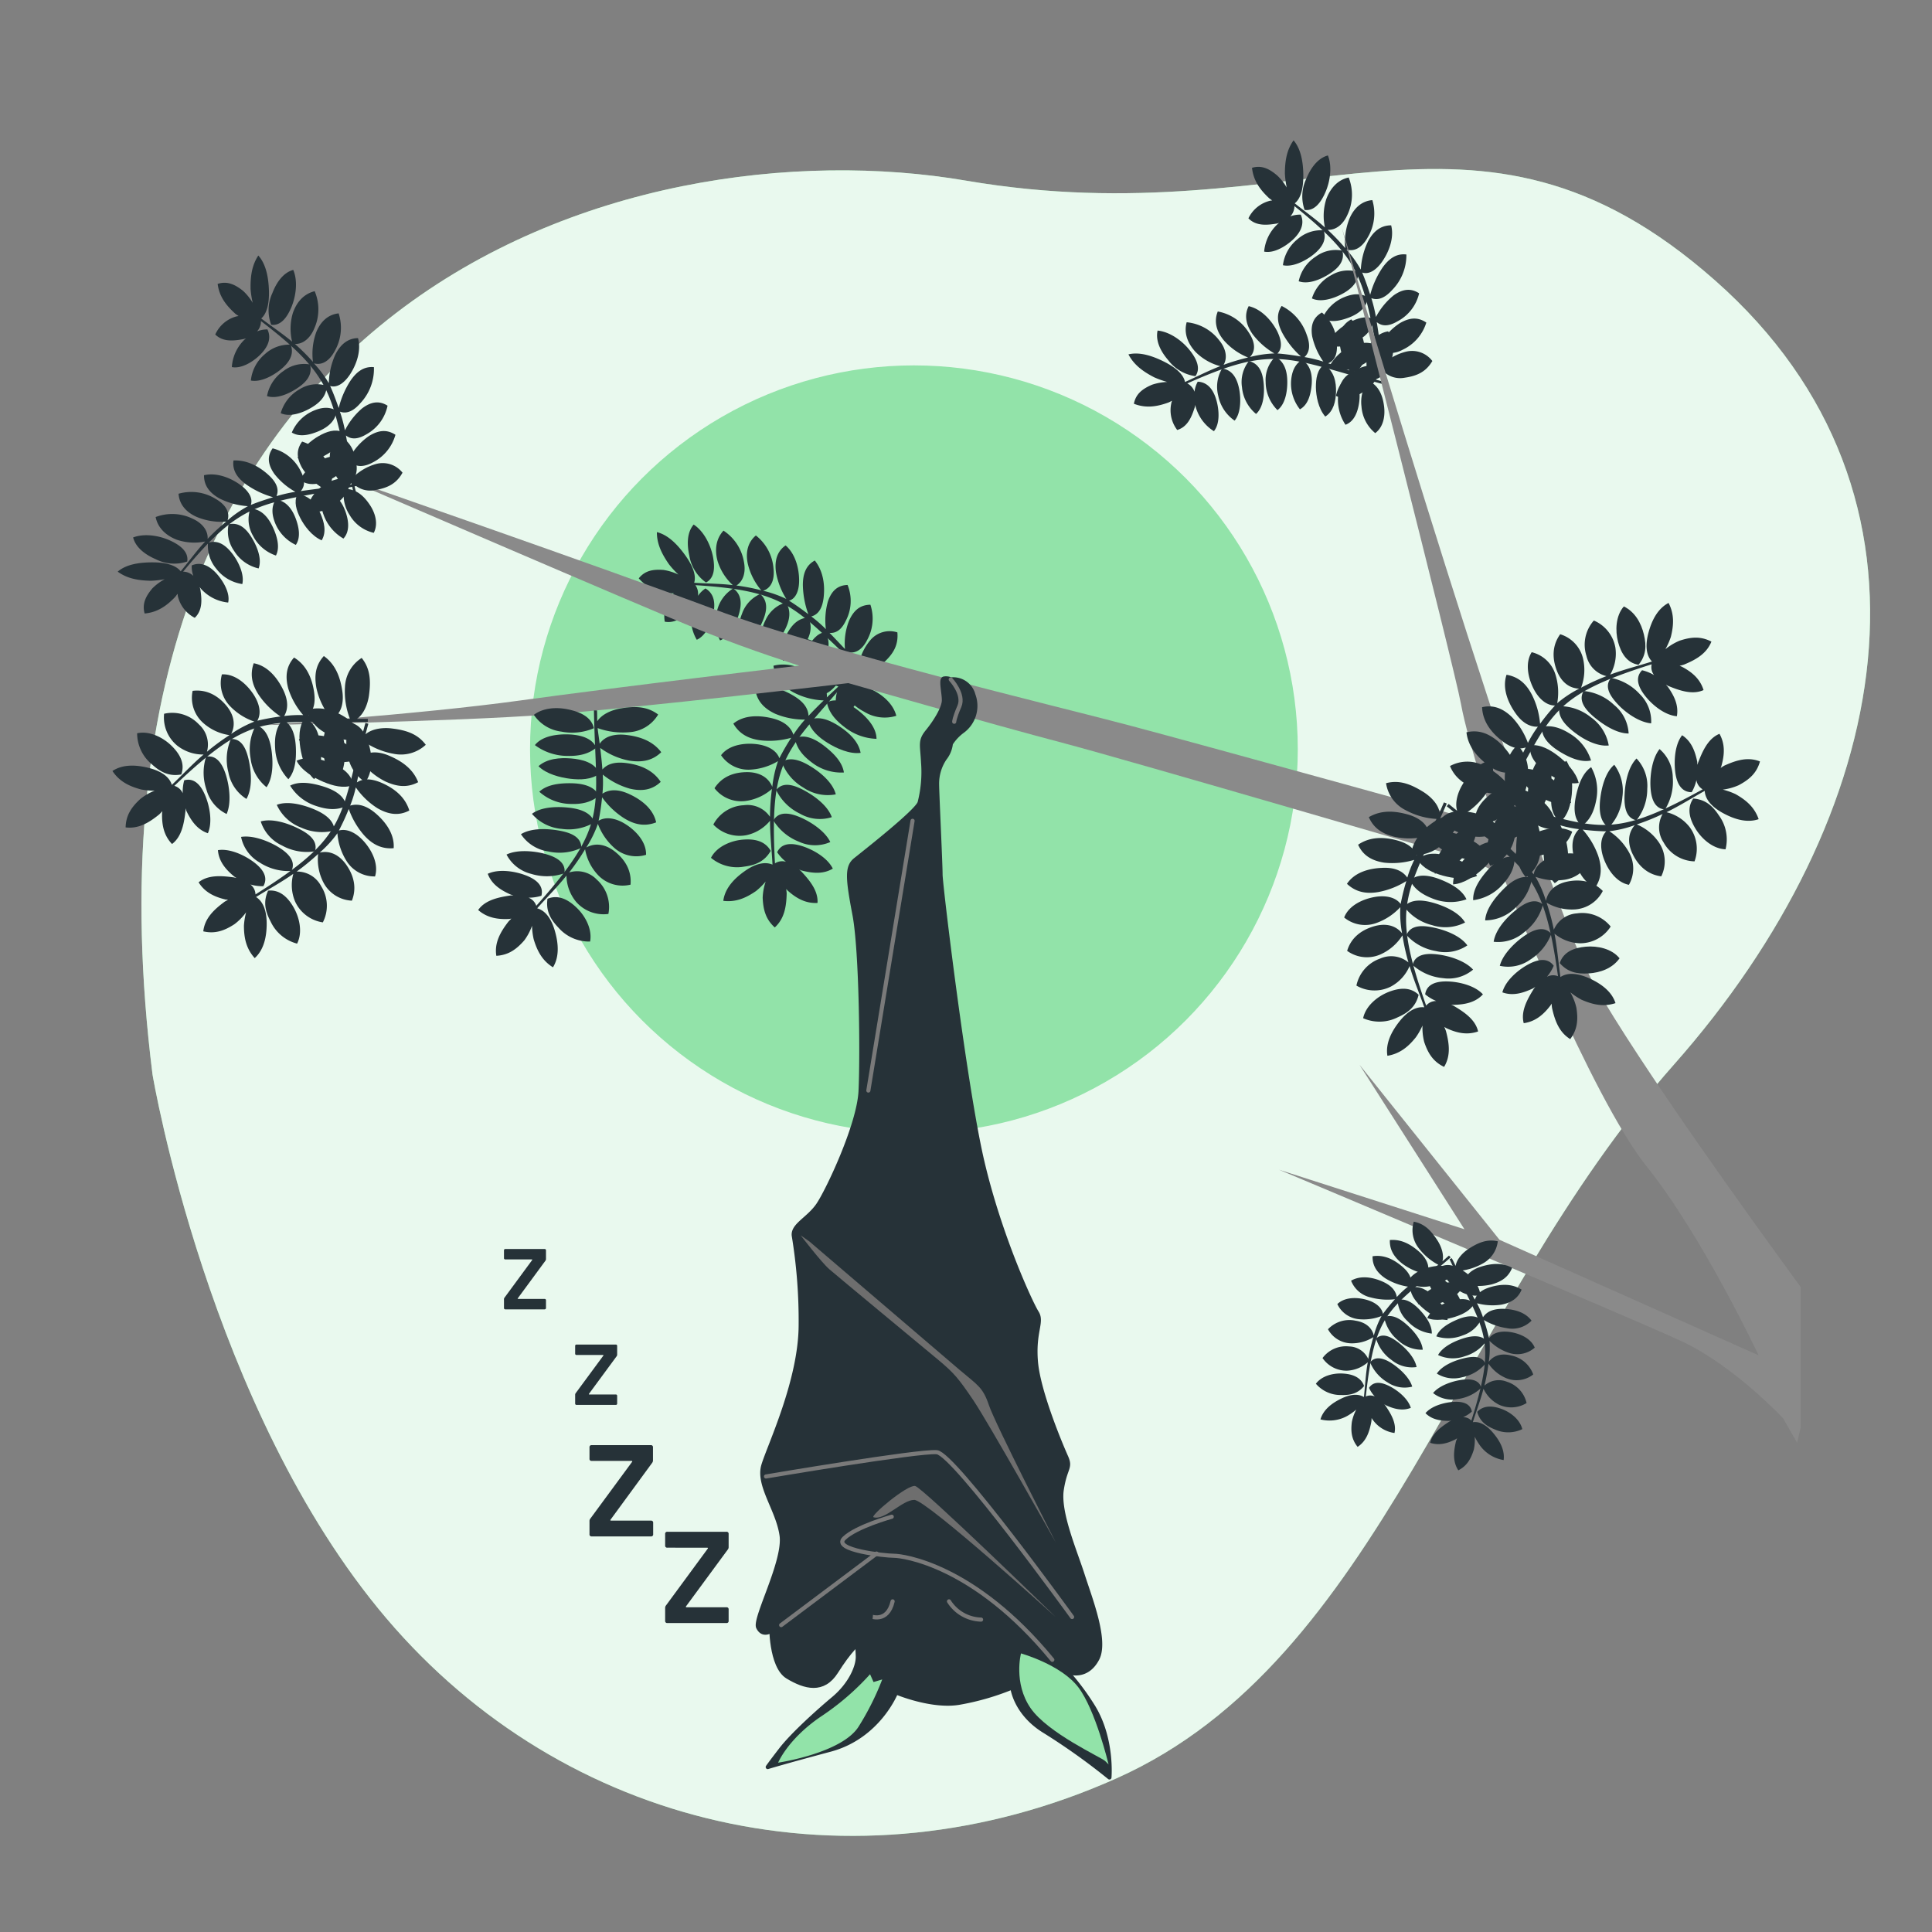 <svg xmlns="http://www.w3.org/2000/svg" viewBox="0 0 500 500"><rect x="0" y="0" width="500" height="500" fill="#808080" stroke="none"/><g id="background-simple"><path d="M39.48,278.13S54,364.69,100,418.83s120.55,72,189,41.38S376.54,339.5,433.16,275.57s73.74-147.33,10.69-203S337.7,61.76,250,46.75,14.15,76.33,39.48,278.13Z" style="fill:#92E3A9"></path><path d="M39.48,278.13S54,364.69,100,418.83s120.55,72,189,41.38S376.54,339.5,433.16,275.57s73.74-147.33,10.69-203S337.7,61.76,250,46.75,14.15,76.33,39.48,278.13Z" style="fill:#fff;opacity:0.8"></path></g><g id="Moon"><circle cx="236.52" cy="193.91" r="98.91" style="fill:#92E3A9;stroke:#92E3A9;stroke-miterlimit:10;stroke-width:0.875px"></circle></g><g id="Tree"><path d="M223.66,184.2a14.25,14.25,0,0,1-6-5.95c2.45-2,5.64-.95,8.25.36s5.28,3.6,6.05,6.64A10.09,10.09,0,0,1,223.66,184.2Z" style="fill:#263238"></path><path d="M218.51,188.13c-2.22-1.7-4-3.66-4.51-6.35,2.81-1.47,6.19.55,8.31,2.25s4.51,4.29,4.53,7.18A14.09,14.09,0,0,1,218.51,188.13Z" style="fill:#263238"></path><path d="M214.22,192.28c-2.24-1.39-4.41-3.21-5.09-5.76,2.73-1.56,5.92,0,8.26,1.56s4.8,3.82,5.34,6.76C219.92,195.24,216.45,193.67,214.22,192.28Z" style="fill:#263238"></path><path d="M210.14,197.36c-2.23-1.66-3.92-3.55-4.42-6.25,2.61-1.38,5.7.44,7.77,2.07s4.51,3.95,4.91,6.74A12.39,12.39,0,0,1,210.14,197.36Z" style="fill:#263238"></path><path d="M207.9,203.82a12.92,12.92,0,0,1-5.6-6.62c2.55-1.65,5.73,0,8,1.46s5.28,4,6,6.92A11.21,11.21,0,0,1,207.9,203.82Z" style="fill:#263238"></path><path d="M207,210.56a13.21,13.21,0,0,1-6.13-6.09c1.93-2.48,5.21-1.06,7.64.3s5.71,3.76,6.76,6.71A10.28,10.28,0,0,1,207,210.56Z" style="fill:#263238"></path><path d="M206.76,217.83a13.59,13.59,0,0,1-6.6-5.49c1.5-2.67,4.72-1.82,7.24-.69s6.13,3.44,7.48,6.27A9.87,9.87,0,0,1,206.76,217.83Z" style="fill:#263238"></path><path d="M209.76,173.29a9.38,9.38,0,0,1-2.92-8.18c3.66.1,6.17,2.15,8.6,4.86,1.37,1.53,2.85,4,2.59,6.31.62-.69,1.21-1.44,1.82-2.16.2.17.41.33.62.49C203.81,194.67,199,195,200.56,223.44a3.38,3.38,0,0,1,2.86-.4,10.83,10.83,0,0,1-2.29-2.48c1.25-2.69,4.24-2.36,6.85-1.46s6.18,2.91,7.55,5.7c-2.48,1.48-5.24,1.21-8,.5-.14,0-.53-.21-.7-.28.1.1.39.34.47.42,2.07,2.22,4.49,5,4.27,8.24-3.05.17-5.44-1.18-7.68-3.16-.09-.08-.3-.34-.4-.44,0,.29.11.95.1,1.19-.08,3.27-.56,6.46-3.08,8.75-2.3-2.06-3-4.52-3.13-7.67a14.5,14.5,0,0,1,.78-4.21,18.52,18.52,0,0,1-2.49,2.45c-2.68,1.85-5.27,2.94-8.48,2.55.41-3.3,2.89-5.81,5.47-7.64,2-1.45,4.8-2.78,7.26-1.74-.19-3.77-.64-7.59-.64-11.35a10.86,10.86,0,0,1-6.14,3.74,9.38,9.38,0,0,1-8.53-2.76,9.42,9.42,0,0,1,7.91-5,7,7,0,0,1,6.75,3,58.14,58.14,0,0,1,.51-7.22,13,13,0,0,1-6.87,3.13,8.74,8.74,0,0,1-8-3.31c1.94-3,5-4.16,8.46-4.16,2.85,0,5.38,1.11,6.5,3.8a30.06,30.06,0,0,1,1.48-6.65,15.69,15.69,0,0,1-7.13,2.2,8.54,8.54,0,0,1-7.61-3.73c2.06-2.73,6.13-3.24,9.23-2.86,2.34.29,5,1.31,5.86,3.64a58.33,58.33,0,0,1,3.07-5.3,20.58,20.58,0,0,1-7.82.68c-3.15-.38-5.57-1.61-7.16-4.34,2.78-2.27,6.65-2.19,10-1.39,2.43.59,4.71,1.79,5.54,4.26a31.08,31.08,0,0,1,3-3.91,19.6,19.6,0,0,1-7.71-1.51c-2.88-1.35-4.74-3.3-5.16-6.36,3.46-1.14,6.83-.15,9.84,1.66,2,1.18,3.85,2.82,3.94,5.25,1.26-1.36,2.62-2.71,3.93-4a18.25,18.25,0,0,1-8-2.18c-2.81-1.64-4.59-3.63-5-6.8,3.59-.91,6.9.31,9.92,2.2,2.11,1.31,4.12,3.42,3.89,6,1-.94,2-1.89,3-2.83A19.27,19.27,0,0,1,209.76,173.29Z" style="fill:#263238"></path><path d="M192,217.32c3-.3,5.94.18,7.46,2.89-1.55,2.66-3.81,3.68-6.86,4.07A10.53,10.53,0,0,1,184,222C185.49,219.1,189.05,217.63,192,217.32Z" style="fill:#263238"></path><path d="M217.12,177.67a9.44,9.44,0,0,1,4.63-5.13c2,2.56,1.43,5.49.55,7.84s-2.64,4.65-5.24,5.05A9.74,9.74,0,0,1,217.12,177.67Z" style="fill:#263238"></path><path d="M213.1,172.33c1.27-1.94,2.82-3.4,5.15-3.62,1.6,2.84.16,5.84-1.13,7.68s-3.31,3.85-5.87,3.55A11.63,11.63,0,0,1,213.1,172.33Z" style="fill:#263238"></path><path d="M209,167.79c1-2,2.37-3.86,4.56-4.23,1.67,2.77.65,5.64-.51,7.71s-2.88,4.17-5.43,4.36C207,172.91,208,169.77,209,167.79Z" style="fill:#263238"></path><path d="M204.05,163.36c1.23-2,2.73-3.35,5.07-3.55,1.5,2.65.21,5.39-1,7.19s-3,3.88-5.45,4A10.65,10.65,0,0,1,204.05,163.36Z" style="fill:#263238"></path><path d="M198.1,160.53a8.37,8.37,0,0,1,5.28-4.62c1.72,2.6.64,5.46-.46,7.48s-3,4.6-5.49,5A10.34,10.34,0,0,1,198.1,160.53Z" style="fill:#263238"></path><path d="M192,158.93a8.66,8.66,0,0,1,4.74-5.2c2.41,2.11,1.49,5.09.54,7.25s-2.72,5.06-5.23,5.74A10.07,10.07,0,0,1,192,158.93Z" style="fill:#263238"></path><path d="M185.59,158a9.26,9.26,0,0,1,4.16-5.71c2.52,1.72,2.11,4.7,1.37,7s-2.4,5.47-4.76,6.45A10.28,10.28,0,0,1,185.59,158Z" style="fill:#263238"></path><path d="M225.32,165.58a6.54,6.54,0,0,1,6.92-1.92c.31,3.48-1.24,5.66-3.39,7.69a6.15,6.15,0,0,1-5.32,1.8c.68.65,1.41,1.3,2.11,1.95l-.37.54c-19.5-18-20.26-22.63-45.3-24.2a3.87,3.87,0,0,1,.66,2.77,7.09,7.09,0,0,1,1.94-1.92c2.52,1.48,2.54,4.29,2,6.69s-1.92,5.58-4.25,6.59a10.93,10.93,0,0,1-1.28-7.64c0-.14.13-.49.17-.64-.08.08-.25.34-.32.4-1.75,1.73-4,3.75-6.85,3.2a8.43,8.43,0,0,1,2-7c.06-.09.27-.25.34-.34-.25,0-.83,0-1,0-2.9-.43-5.78-1.22-8.07-3.87,1.58-2,3.69-2.4,6.47-2.17a14.18,14.18,0,0,1,3.8,1.19,22.63,22.63,0,0,1-2.42-2.63c-1.93-2.75-3.17-5.34-3.16-8.36,3,.74,5.45,3.37,7.34,6,1.5,2.09,3,4.88,2.31,7.11,3.31.22,6.64.2,10,.61a14.09,14.09,0,0,1-3.95-6.26c-.84-3.14-.28-5.88,1.54-7.84a12.1,12.1,0,0,1,5.29,8.08c.51,2.55-.08,4.94-1.95,6.12a50.78,50.78,0,0,1,6.44,1.25,16.48,16.48,0,0,1-3.49-6.88c-.65-3.06.07-5.63,2.09-7.32a12.06,12.06,0,0,1,4.56,8.52c.3,2.72-.41,5-2.68,5.79a29.74,29.74,0,0,1,6,2.12,19.28,19.28,0,0,1-2.69-7c-.4-3.07.39-5.39,2.5-6.86,2.64,2.26,3.51,6.19,3.5,9.11,0,2.2-.63,4.6-2.61,5.2,1.72,1.06,3.37,2.27,5,3.5a23.37,23.37,0,0,1-1.42-7.53c0-3,.85-5.15,3.09-6.37,2.3,2.89,2.64,6.58,2.28,9.63-.27,2.26-1.09,4.31-3.19,4.84a36.75,36.75,0,0,1,3.78,3.3,18,18,0,0,1,.53-7.2c.89-2.6,2.42-4.17,5.08-4.24a11,11,0,0,1-.43,9.21c-.84,1.76-2.1,3.36-4.24,3.19,1.34,1.35,2.67,2.79,4,4.18a15.9,15.9,0,0,1,1.09-7.42c1.16-2.51,2.73-4,5.49-4.05a11.45,11.45,0,0,1-.9,9.23c-.94,1.87-2.6,3.56-4.93,3.06.93,1,1.88,2.12,2.81,3.12A13.89,13.89,0,0,1,225.32,165.58Z" style="fill:#263238"></path><path d="M184.49,143.94c.58,2.87.46,5.66-1.78,6.81a10.6,10.6,0,0,1-4.32-7c-.66-3-.57-6,1.13-8C182.23,137.53,183.9,141.08,184.49,143.94Z" style="fill:#263238"></path><path d="M350.26,96.15A9.4,9.4,0,0,1,357,94.63c.16,3.23-2,5.31-4.06,6.72s-4.84,2.28-7.2,1.11A9.77,9.77,0,0,1,350.26,96.15Z" style="fill:#263238"></path><path d="M350.05,89.47c2.15-.85,4.26-1.15,6.29,0-.32,3.24-3.23,4.86-5.34,5.63s-4.93,1.24-6.85-.48A11.71,11.71,0,0,1,350.05,89.47Z" style="fill:#263238"></path><path d="M349.29,83.39c2-1,4.17-1.79,6.17-.84-.23,3.23-2.72,5-4.86,6s-4.75,1.76-7,.45C344.69,86.41,347.34,84.43,349.29,83.39Z" style="fill:#263238"></path><path d="M347.82,76.93c2.13-.88,4.16-1.17,6.18,0-.29,3-2.93,4.52-5,5.29s-4.71,1.43-6.74.1A10.59,10.59,0,0,1,347.82,76.93Z" style="fill:#263238"></path><path d="M344.58,71.19a8.32,8.32,0,0,1,7-.74c-.09,3.12-2.63,4.83-4.68,5.85s-5.12,2-7.38.93A10.33,10.33,0,0,1,344.58,71.19Z" style="fill:#263238"></path><path d="M340.55,66.39a8.67,8.67,0,0,1,6.87-1.52c.75,3.11-1.71,5-3.74,6.24s-5.13,2.56-7.58,1.68A10.06,10.06,0,0,1,340.55,66.39Z" style="fill:#263238"></path><path d="M335.84,61.87a9.25,9.25,0,0,1,6.69-2.27c1.07,2.85-1,5.05-2.9,6.5s-5.12,3.1-7.61,2.54A10.26,10.26,0,0,1,335.84,61.87Z" style="fill:#263238"></path><path d="M363.93,91a6.56,6.56,0,0,1,6.76,2.43c-1.75,3-4.28,3.91-7.2,4.33a6.14,6.14,0,0,1-5.38-1.59c.17.92.4,1.87.59,2.81l-.61.23c-5.56-26-3.53-30.17-23.1-45.88A3.85,3.85,0,0,1,333.93,56a7.13,7.13,0,0,1,2.7-.45c1.21,2.66-.39,5-2.2,6.63s-4.79,3.45-7.27,2.94a11,11,0,0,1,3.35-7c.1-.11.39-.33.51-.43l-.49.15c-2.43.4-5.39.78-7.44-1.34a8.43,8.43,0,0,1,5.66-4.56c.1,0,.36-.05.47-.08-.2-.15-.68-.47-.83-.62-2.13-2-4-4.33-4.37-7.81,2.43-.71,4.39.16,6.53,2A14,14,0,0,1,333,48.52a23.88,23.88,0,0,1-.47-3.55c0-3.36.49-6.19,2.24-8.65,2,2.31,2.51,5.9,2.53,9.16,0,2.57-.39,5.69-2.22,7.14,2.59,2.08,5.32,4,7.81,6.24a14.12,14.12,0,0,1,.37-7.39c1.13-3,3.16-5,5.78-5.53a12.12,12.12,0,0,1-.33,9.66c-1.05,2.37-2.91,4-5.12,3.87a53.84,53.84,0,0,1,4.55,4.74,16.44,16.44,0,0,1,1.1-7.63c1.23-2.88,3.3-4.57,5.92-4.79a12.05,12.05,0,0,1-1.17,9.6c-1.32,2.39-3.22,3.86-5.52,3.19a29.86,29.86,0,0,1,3.71,5.21,19.13,19.13,0,0,1,1.85-7.3c1.44-2.74,3.42-4.18,6-4.17.86,3.37-.69,7.08-2.38,9.46-1.27,1.8-3.17,3.4-5.12,2.75.79,1.86,1.44,3.8,2.08,5.75a23,23,0,0,1,3.17-7c1.72-2.42,3.65-3.72,6.19-3.42a12.87,12.87,0,0,1-3.68,9.19c-1.52,1.68-3.37,2.89-5.39,2.11a39.32,39.32,0,0,1,1.19,4.87,18.13,18.13,0,0,1,4.57-5.58c2.23-1.6,4.39-2,6.61-.54a11,11,0,0,1-5.66,7.28c-1.71,1-3.66,1.55-5.31.17.32,1.88.58,3.82.84,5.7a16.11,16.11,0,0,1,5.16-5.44c2.4-1.38,4.54-1.69,6.83-.14a11.5,11.5,0,0,1-6.06,7c-1.84,1-4.17,1.41-5.79-.34.17,1.37.32,2.81.5,4.17A14,14,0,0,1,363.93,91Z" style="fill:#263238"></path><path d="M343,49.79c-1.17,2.67-2.87,4.89-5.37,4.54a10.61,10.61,0,0,1,.49-8.19c1.16-2.8,3-5.23,5.54-5.91C344.85,43.24,344.18,47.11,343,49.79Z" style="fill:#263238"></path><path d="M352.35,105.19a9.4,9.4,0,0,1,1.72-6.69c2.95,1.33,3.82,4.19,4.13,6.68s-.17,5.34-2.29,6.91A9.79,9.79,0,0,1,352.35,105.19Z" style="fill:#263238"></path><path d="M346.31,102.33c.23-2.31.92-4.32,2.88-5.6,2.73,1.77,2.86,5.1,2.57,7.32s-1.14,5-3.55,5.88A11.71,11.71,0,0,1,346.31,102.33Z" style="fill:#263238"></path><path d="M340.55,100.23c0-2.22.31-4.52,2.08-5.87,2.76,1.67,3.19,4.69,3.13,7.06s-.61,5-2.78,6.39C341.15,105.7,340.59,102.44,340.55,100.23Z" style="fill:#263238"></path><path d="M334.13,98.59c.19-2.3.86-4.24,2.84-5.49,2.56,1.64,2.69,4.67,2.45,6.83s-.87,4.84-3,6A10.72,10.72,0,0,1,334.13,98.59Z" style="fill:#263238"></path><path d="M327.55,98.86a8.36,8.36,0,0,1,2.52-6.55c2.74,1.5,3.11,4.54,3.08,6.83s-.53,5.48-2.54,7A10.35,10.35,0,0,1,327.55,98.86Z" style="fill:#263238"></path><path d="M321.43,100.25a8.73,8.73,0,0,1,1.79-6.81c3.11.76,3.68,3.82,3.85,6.18s-.06,5.73-2,7.51A10.13,10.13,0,0,1,321.43,100.25Z" style="fill:#263238"></path><path d="M315.27,102.38a9.26,9.26,0,0,1,1-7c3,.35,4.05,3.18,4.47,5.55s.41,6-1.22,7.93A10.24,10.24,0,0,1,315.27,102.38Z" style="fill:#263238"></path><path d="M354,90.67a6.56,6.56,0,0,1,5.24-4.92c1.89,3,1.53,5.6.57,8.39a6.1,6.1,0,0,1-3.87,4.06c.9.27,1.85.5,2.77.76,0,.21-.05.43-.07.65C333,92.71,330.17,89,307.27,99.23a3.87,3.87,0,0,1,1.87,2.15,7,7,0,0,1,.83-2.6c2.92.14,4.25,2.61,4.89,5s.9,5.84-.7,7.81a10.91,10.91,0,0,1-4.68-6.17c-.05-.13-.11-.49-.15-.65,0,.12-.07.42-.09.51-.75,2.35-1.76,5.16-4.58,6a8.45,8.45,0,0,1-1.48-7.12c0-.1.12-.34.14-.45-.22.11-.73.39-.93.46-2.77,1-5.68,1.6-8.94.32.48-2.49,2.14-3.84,4.71-4.93a14.24,14.24,0,0,1,3.92-.71,23.88,23.88,0,0,1-3.37-1.2c-3-1.55-5.28-3.27-6.67-5.94,3-.72,6.38.46,9.3,1.93,2.29,1.15,4.89,2.94,5.34,5.22,3-1.34,6-2.91,9.12-4.1a14,14,0,0,1-6.41-3.7c-2.2-2.39-3-5.08-2.28-7.66a12.05,12.05,0,0,1,8.44,4.7c1.64,2,2.23,4.41,1.11,6.32A55.23,55.23,0,0,1,323,92.52a16.51,16.51,0,0,1-6.29-4.46c-2-2.41-2.55-5-1.55-7.45a12,12,0,0,1,8,5.42c1.53,2.26,2,4.63.32,6.37a29.3,29.3,0,0,1,6.33-.93,19.31,19.31,0,0,1-5.65-5c-1.78-2.54-2.16-5-1-7.24,3.39.78,6,3.85,7.34,6.43,1,2,1.58,4.38.1,5.82,2,.14,4.05.45,6.07.77a22.8,22.8,0,0,1-4.76-6c-1.38-2.63-1.65-4.94-.22-7.07a12.94,12.94,0,0,1,6.49,7.47c.81,2.12,1,4.32-.58,5.76a36.44,36.44,0,0,1,4.88,1.17A18.12,18.12,0,0,1,339.58,87c-.42-2.71.2-4.82,2.53-6.12A11,11,0,0,1,346,89.22c.07,2-.29,4-2.27,4.8,1.82.57,3.66,1.22,5.46,1.85a16.07,16.07,0,0,1-2.49-7.08c-.14-2.76.56-4.8,3-6.13a11.44,11.44,0,0,1,3.49,8.59c0,2.09-.65,4.36-2.95,5,1.3.47,2.65,1,3.95,1.46A14,14,0,0,1,354,90.67Z" style="fill:#263238"></path><path d="M307.78,90.5c1.85,2.26,3.05,4.78,1.6,6.85a10.63,10.63,0,0,1-7.07-4.17c-2-2.31-3.29-5-2.73-7.63C302.81,85.87,305.94,88.23,307.78,90.5Z" style="fill:#263238"></path><path d="M466,333.06c-12.83-17.55-41.66-57.53-53.46-78.36C397.14,227.52,347.3,59,347.3,59s29,113.26,30.81,123.23,9.06,31.55,9.06,31.55-73.77-20.44-95.55-26.22c-17.86-4.74-77.52-18.92-106.52-29.79s-96.95-34.44-96.95-34.44,79.74,34.44,93.33,39.87,25.37,9.06,25.37,9.06-46.21,5.44-72.49,9.06-67.05,6.35-67.05,6.35,49.84-.91,74.3-2.72,77.93-8.16,77.93-8.16,38,10.88,55.27,15.41S381.73,223,381.73,223l7.25,3.62s22.65,57.09,37.15,75.21,29,48.93,29,48.93l-67.06-29.9-36.24-45.31L379,318.13l-48-15.41s90.61,38.06,104.2,44.4,26.28,19.94,26.28,19.94l3.62,6.34.91-4Z" style="fill:#8a8a8a"></path><path d="M84.89,190a14.36,14.36,0,0,0,8.34,1.51c.19-3.14-2.47-5.16-5-6.54s-6-2.25-8.9-1.12A10.08,10.08,0,0,0,84.89,190Z" style="fill:#263238"></path><path d="M84.65,196.46c2.67.84,5.28,1.14,7.79,0-.42-3.15-4-4.74-6.63-5.49s-6.1-1.22-8.48.43A14.13,14.13,0,0,0,84.65,196.46Z" style="fill:#263238"></path><path d="M83.73,202.36c2.42,1,5.16,1.76,7.64.84-.29-3.13-3.39-4.85-6-5.85s-5.89-1.73-8.61-.47C78,199.41,81.31,201.34,83.73,202.36Z" style="fill:#263238"></path><path d="M81.93,208.62c2.63.87,5.15,1.16,7.65,0-.37-2.94-3.64-4.41-6.16-5.16s-5.83-1.42-8.34-.14A12.31,12.31,0,0,0,81.93,208.62Z" style="fill:#263238"></path><path d="M77.93,214.18a13,13,0,0,0,8.64.75c-.12-3-3.26-4.7-5.81-5.7s-6.33-2-9.13-.94A11.31,11.31,0,0,0,77.93,214.18Z" style="fill:#263238"></path><path d="M73,218.82a13.23,13.23,0,0,0,8.51,1.5c.92-3-2.14-4.87-4.64-6.07s-6.37-2.51-9.39-1.67A10.29,10.29,0,0,0,73,218.82Z" style="fill:#263238"></path><path d="M67.14,223.18a13.7,13.7,0,0,0,8.29,2.23c1.32-2.76-1.23-4.91-3.61-6.32s-6.35-3-9.43-2.5A9.89,9.89,0,0,0,67.14,223.18Z" style="fill:#263238"></path><path d="M101.82,195.07a9.43,9.43,0,0,0,8.37-2.32c-2.19-2.94-5.31-3.82-8.93-4.24-2-.24-4.92,0-6.65,1.52.21-.9.48-1.82.72-2.73l-.76-.22c-6.8,25.16-4.28,29.25-28.45,44.39a3.41,3.41,0,0,0-1.31-2.57,11,11,0,0,0,3.34.45c1.48-2.57-.51-4.83-2.75-6.44s-5.94-3.38-9-2.89c.22,2.89,2,5,4.18,6.79.11.1.48.32.63.42l-.62-.15c-3-.41-6.67-.78-9.19,1.26,1.61,2.6,4.1,3.77,7,4.46.12,0,.45,0,.59.08-.26.14-.85.45-1,.59-2.62,1.95-5,4.18-5.38,7.56,3,.7,5.44-.13,8.08-1.86a14.5,14.5,0,0,0,3-3.06,18.1,18.1,0,0,0-.56,3.44c0,3.26.62,6,2.79,8.41,2.46-2.23,3.09-5.71,3.1-8.87,0-2.5-.5-5.53-2.76-6.94,3.19-2,6.57-3.84,9.65-6a10.93,10.93,0,0,0,.47,7.18,9.4,9.4,0,0,0,7.17,5.38,9.41,9.41,0,0,0-.44-9.37,7,7,0,0,0-6.34-3.78A57.18,57.18,0,0,0,82.33,221a13.07,13.07,0,0,0,1.39,7.42,8.76,8.76,0,0,0,7.35,4.67c1.29-3.29.52-6.49-1.48-9.32-1.64-2.32-4-3.76-6.85-3.12a29.52,29.52,0,0,0,4.58-5,15.61,15.61,0,0,0,2.31,7.09,8.52,8.52,0,0,0,7.43,4.08c1-3.26-.88-6.88-3-9.19-1.59-1.75-3.94-3.32-6.35-2.7a59.37,59.37,0,0,0,2.55-5.56,20.88,20.88,0,0,0,3.95,6.78c2.13,2.36,4.53,3.63,7.67,3.36.26-3.58-2-6.7-4.58-8.94-1.89-1.64-4.18-2.82-6.68-2.08a30,30,0,0,0,1.46-4.72,19.32,19.32,0,0,0,5.68,5.44c2.76,1.57,5.43,2,8.17.55-1.06-3.48-3.82-5.66-7-7.09-2.11-.93-4.53-1.51-6.56-.19.38-1.81.7-3.7,1-5.52a18.26,18.26,0,0,0,6.4,5.3c3,1.35,5.62,1.67,8.45.17-1.33-3.46-4.23-5.46-7.51-6.85-2.29-1-5.17-1.39-7.18.3.22-1.32.39-2.72.62-4A19.28,19.28,0,0,0,101.82,195.07Z" style="fill:#263238"></path><path d="M76.05,234.94c-1.46-2.61-3.57-4.77-6.66-4.44-1.29,2.8-.81,5.23.63,7.95a10.47,10.47,0,0,0,6.87,5.76C78.36,241.29,77.51,237.54,76.05,234.94Z" style="fill:#263238"></path><path d="M145.27,189.34a14.37,14.37,0,0,0,8.43-.88c-.7-3.07-3.82-4.27-6.68-4.87s-6.37-.48-8.86,1.41A10.07,10.07,0,0,0,145.27,189.34Z" style="fill:#263238"></path><path d="M146.84,195.63c2.8.06,5.39-.39,7.49-2.15-1.28-2.91-5.18-3.43-7.9-3.43s-6.2.53-8,2.78A14.15,14.15,0,0,0,146.84,195.63Z" style="fill:#263238"></path><path d="M147.61,201.55c2.61.3,5.44.24,7.56-1.33-1.15-2.92-4.6-3.72-7.42-3.94s-6.13,0-8.39,2C141.31,200.3,145,201.24,147.61,201.55Z" style="fill:#263238"></path><path d="M147.62,208.06c2.78.1,5.28-.33,7.36-2.13-1.18-2.71-4.73-3.21-7.36-3.23s-6,.27-8.05,2.2A12.39,12.39,0,0,0,147.62,208.06Z" style="fill:#263238"></path><path d="M145.34,214.51a13,13,0,0,0,8.51-1.69c-1-2.87-4.45-3.61-7.18-3.85s-6.64-.15-9,1.65A11.32,11.32,0,0,0,145.34,214.51Z" style="fill:#263238"></path><path d="M141.86,220.35a13.2,13.2,0,0,0,8.59-.93c0-3.15-3.41-4.08-6.15-4.53s-6.82-.64-9.48,1A10.26,10.26,0,0,0,141.86,220.35Z" style="fill:#263238"></path><path d="M137.49,226.16a13.62,13.62,0,0,0,8.58-.17c.49-3-2.55-4.37-5.23-5.06s-6.94-1.13-9.75.23A9.85,9.85,0,0,0,137.49,226.16Z" style="fill:#263238"></path><path d="M162.94,189.49a9.41,9.41,0,0,0,7.39-4.57c-2.92-2.21-6.17-2.18-9.76-1.57-2,.34-4.73,1.36-6,3.31-.05-.92,0-1.88-.07-2.81h-.79c.49,26.06,4.06,29.29-14.92,50.57a3.42,3.42,0,0,0-2-2.1,10.85,10.85,0,0,0,3.33-.5c.71-2.89-1.82-4.49-4.43-5.42s-6.64-1.59-9.46-.26c1,2.71,3.34,4.22,5.91,5.36.14.06.55.17.72.23l-.63,0c-3,.45-6.63,1.11-8.48,3.78,2.28,2,5,2.47,8,2.32.12,0,.44-.08.58-.09-.2.21-.68.67-.82.86-2,2.61-3.6,5.4-3.06,8.76,3.09-.17,5.19-1.64,7.24-4a14.44,14.44,0,0,0,2-3.77,17.25,17.25,0,0,0,.42,3.46c.93,3.13,2.28,5.6,5,7.29,1.74-2.83,1.37-6.34.5-9.38-.68-2.4-2-5.17-4.59-5.89,2.5-2.82,5.24-5.53,7.58-8.47a10.9,10.9,0,0,0,2.46,6.75,9.44,9.44,0,0,0,8.39,3.18,9.45,9.45,0,0,0-3-8.88,7,7,0,0,0-7.15-1.86,57.94,57.94,0,0,0,4.12-6,13,13,0,0,0,3.4,6.73,8.75,8.75,0,0,0,8.36,2.43c.32-3.52-1.31-6.37-4-8.53-2.23-1.78-4.89-2.49-7.45-1.09a29.6,29.6,0,0,0,3-6.11,15.62,15.62,0,0,0,4.19,6.16,8.53,8.53,0,0,0,8.28,1.84c.09-3.43-2.77-6.36-5.43-8-2-1.24-4.7-2.09-6.85-.82a59,59,0,0,0,.9-6.06,20.59,20.59,0,0,0,5.69,5.41c2.7,1.68,5.36,2.22,8.3,1.08-.75-3.51-3.82-5.86-6.9-7.29-2.27-1.06-4.8-1.55-7-.14a29.1,29.1,0,0,0,.08-4.94,19.53,19.53,0,0,0,7,3.64c3.09.74,5.77.38,8-1.75-2-3.05-5.25-4.38-8.73-4.85-2.29-.31-4.77-.19-6.36,1.65-.13-1.85-.35-3.75-.56-5.59a18.38,18.38,0,0,0,7.63,3.31c3.23.47,5.86,0,8.16-2.2-2.24-2.95-5.58-4.06-9.13-4.48-2.47-.28-5.35.11-6.8,2.3-.17-1.34-.39-2.73-.54-4.06A19.28,19.28,0,0,0,162.94,189.49Z" style="fill:#263238"></path><path d="M149.32,235c-2.13-2.1-4.76-3.58-7.63-2.4-.45,3,.68,5.25,2.82,7.46a10.57,10.57,0,0,0,8.21,3.61C153.31,240.43,151.45,237.06,149.32,235Z" style="fill:#263238"></path><path d="M90,195.46a14.24,14.24,0,0,1,.61-8.45c3.08.59,4.38,3.67,5.08,6.51s.69,6.36-1.13,8.91A10.11,10.11,0,0,1,90,195.46Z" style="fill:#263238"></path><path d="M83.66,194.09c-.15-2.79.21-5.4,1.91-7.55,3,1.18,3.59,5.06,3.68,7.78s-.33,6.22-2.53,8.11A14.17,14.17,0,0,1,83.66,194.09Z" style="fill:#263238"></path><path d="M77.72,193.52c-.39-2.6-.42-5.43,1.08-7.61,3,1.06,3.86,4.48,4.18,7.29s.21,6.14-1.68,8.45C79.17,199.77,78.11,196.12,77.72,193.52Z" style="fill:#263238"></path><path d="M71.21,193.71c-.19-2.77.16-5.28,1.89-7.42,2.74,1.09,3.36,4.62,3.47,7.25s-.08,6-1.94,8.12A12.4,12.4,0,0,1,71.21,193.71Z" style="fill:#263238"></path><path d="M64.84,196.2a12.93,12.93,0,0,1,1.41-8.55c2.9.87,3.75,4.32,4.08,7s.37,6.63-1.35,9.08A11.3,11.3,0,0,1,64.84,196.2Z" style="fill:#263238"></path><path d="M59.11,199.87a13.25,13.25,0,0,1,.65-8.62c3.15-.14,4.19,3.28,4.73,6s.86,6.79-.71,9.51A10.28,10.28,0,0,1,59.11,199.87Z" style="fill:#263238"></path><path d="M53.45,204.42a13.54,13.54,0,0,1-.11-8.58c3-.59,4.45,2.41,5.23,5.06s1.35,6.91.08,9.76A9.85,9.85,0,0,1,53.45,204.42Z" style="fill:#263238"></path><path d="M89.28,177.8a9.36,9.36,0,0,1,4.32-7.53c2.3,2.85,2.38,6.09,1.89,9.7-.28,2-1.21,4.77-3.12,6.07.92,0,1.88,0,2.82,0l0,.79c-26.07.35-29.4-3.12-50.07,16.55a3.4,3.4,0,0,1,2.17,1.91,10.93,10.93,0,0,1,.39-3.35c2.86-.79,4.55,1.69,5.56,4.26s1.8,6.59.56,9.44c-2.74-.92-4.31-3.2-5.54-5.72-.06-.14-.18-.55-.25-.72,0,.14,0,.52,0,.63-.35,3-.89,6.66-3.49,8.6-2.12-2.21-2.64-4.91-2.58-7.9,0-.12.06-.45.07-.59-.21.21-.65.71-.84.86-2.54,2.05-5.28,3.76-8.66,3.33.07-3.09,1.48-5.23,3.81-7.36a14.28,14.28,0,0,1,3.7-2.14,18.36,18.36,0,0,1-3.47-.31c-3.15-.83-5.67-2.1-7.45-4.79,2.77-1.83,6.29-1.57,9.37-.8,2.41.6,5.23,1.85,6,4.39,2.74-2.59,5.35-5.41,8.22-7.85A10.84,10.84,0,0,1,45.91,193a9.42,9.42,0,0,1-3.44-8.28,9.43,9.43,0,0,1,9,2.75,7,7,0,0,1,2.09,7.08,60,60,0,0,1,5.83-4.3,12.94,12.94,0,0,1-6.84-3.19,8.71,8.71,0,0,1-2.7-8.27c3.5-.43,6.4,1.11,8.65,3.74,1.85,2.17,2.65,4.81,1.33,7.41a29.87,29.87,0,0,1,6-3.19,15.63,15.63,0,0,1-6.29-4,8.56,8.56,0,0,1-2.11-8.22c3.42-.2,6.45,2.56,8.17,5.17,1.3,2,2.24,4.63,1,6.82a59.12,59.12,0,0,1,6-1.1,20.51,20.51,0,0,1-5.59-5.51c-1.76-2.65-2.39-5.29-1.35-8.26,3.53.64,6,3.63,7.52,6.66,1.12,2.23,1.7,4.75.36,7a30.11,30.11,0,0,1,4.93-.24,19.5,19.5,0,0,1-3.86-6.85c-.83-3.06-.56-5.75,1.49-8.05,3.11,1.89,4.55,5.1,5.13,8.56.38,2.28.34,4.77-1.45,6.41,1.86.08,3.76.23,5.61.38A18.34,18.34,0,0,1,81.88,178c-.57-3.21-.22-5.85,1.93-8.22,3,2.14,4.24,5.44,4.77,9,.37,2.46.07,5.36-2.07,6.88,1.34.12,2.74.3,4.07.41A19.3,19.3,0,0,1,89.28,177.8Z" style="fill:#263238"></path><path d="M44.26,192.88c2.16,2.06,3.73,4.64,2.64,7.55-3,.55-5.26-.51-7.54-2.58a10.46,10.46,0,0,1-3.87-8.08C38.67,189.07,42.1,190.82,44.26,192.88Z" style="fill:#263238"></path><path d="M90.49,133.29a9.37,9.37,0,0,1-1.42-6.76c3.23-.11,5.27,2.07,6.66,4.16s2.21,4.87,1,7.21A9.74,9.74,0,0,1,90.49,133.29Z" style="fill:#263238"></path><path d="M83.81,133.41c-.82-2.17-1.09-4.28.1-6.29,3.23.37,4.82,3.3,5.55,5.42s1.17,4.94-.58,6.84A11.68,11.68,0,0,1,83.81,133.41Z" style="fill:#263238"></path><path d="M77.72,134.08c-1-2-1.73-4.19-.75-6.18,3.22.27,5,2.79,5.94,4.94s1.68,4.78.34,7C80.67,138.72,78.73,136.05,77.72,134.08Z" style="fill:#263238"></path><path d="M71.24,135.46c-.86-2.14-1.11-4.18.1-6.19,3,.34,4.49,3,5.22,5s1.37,4.73,0,6.75A10.66,10.66,0,0,1,71.24,135.46Z" style="fill:#263238"></path><path d="M65.45,138.61a8.36,8.36,0,0,1-.64-7c3.12.14,4.8,2.7,5.78,4.77s2,5.14.82,7.39A10.33,10.33,0,0,1,65.45,138.61Z" style="fill:#263238"></path><path d="M60.59,142.58a8.76,8.76,0,0,1-1.42-6.9c3.12-.7,5,1.79,6.19,3.83s2.48,5.17,1.57,7.6A10.08,10.08,0,0,1,60.59,142.58Z" style="fill:#263238"></path><path d="M56,147.22a9.26,9.26,0,0,1-2.18-6.72c2.87-1,5,1.05,6.46,3s3,5.17,2.43,7.65A10.3,10.3,0,0,1,56,147.22Z" style="fill:#263238"></path><path d="M85.52,119.55A6.59,6.59,0,0,1,88,112.82c3,1.8,3.85,4.34,4.23,7.27a6.09,6.09,0,0,1-1.67,5.35c.93-.16,1.88-.37,2.82-.55.07.21.15.41.22.62-26,5.18-30.22,3.09-46.2,22.43a3.86,3.86,0,0,1,2.63,1.1,7.12,7.12,0,0,1-.41-2.71c2.67-1.16,5,.47,6.59,2.3s3.39,4.84,2.84,7.31a10.93,10.93,0,0,1-6.93-3.45c-.1-.1-.32-.39-.43-.52,0,.12.13.41.15.5.37,2.43.7,5.4-1.44,7.42A8.48,8.48,0,0,1,46,154.17c0-.1,0-.37-.07-.48-.15.2-.48.68-.63.83-2,2.09-4.39,3.95-7.87,4.25-.68-2.44.22-4.39,2-6.5a13.89,13.89,0,0,1,3.2-2.38,23.86,23.86,0,0,1-3.56.41c-3.36-.06-6.18-.58-8.61-2.36,2.33-2,5.93-2.42,9.19-2.4,2.57,0,5.69.48,7.11,2.32,2.12-2.55,4.06-5.26,6.35-7.72a14.12,14.12,0,0,1-7.39-.47c-3-1.17-4.92-3.23-5.44-5.86a12.06,12.06,0,0,1,9.65.47c2.36,1.08,3.95,3,3.8,5.18A51.37,51.37,0,0,1,58.53,135a16.55,16.55,0,0,1-7.62-1.22c-2.87-1.27-4.52-3.36-4.7-6a12,12,0,0,1,9.57,1.31c2.38,1.36,3.82,3.28,3.12,5.57A29.43,29.43,0,0,1,64.16,131a19.38,19.38,0,0,1-7.27-1.95c-2.72-1.48-4.13-3.48-4.09-6.06,3.39-.8,7.08.8,9.43,2.52,1.78,1.3,3.36,3.22,2.68,5.17,1.86-.77,3.82-1.39,5.77-2a23,23,0,0,1-6.93-3.28c-2.4-1.75-3.66-3.7-3.33-6.23,3.69-.17,6.87,1.72,9.13,3.81,1.67,1.54,2.85,3.41,2,5.42a37.73,37.73,0,0,1,4.89-1.12A17.8,17.8,0,0,1,71,122.64c-1.58-2.25-2-4.41-.45-6.61a11.06,11.06,0,0,1,7.2,5.76c.93,1.72,1.49,3.68.09,5.31,1.88-.29,3.83-.53,5.71-.76a16,16,0,0,1-5.36-5.24c-1.35-2.41-1.63-4.56,0-6.82a11.44,11.44,0,0,1,6.93,6.15c1,1.86,1.36,4.19-.42,5.79,1.37-.15,2.82-.28,4.18-.44A14.09,14.09,0,0,1,85.52,119.55Z" style="fill:#263238"></path><path d="M44,139.88c2.66,1.21,4.85,2.94,4.46,5.44a10.59,10.59,0,0,1-8.18-.61c-2.78-1.2-5.18-3.06-5.83-5.62C37.51,137.94,41.37,138.67,44,139.88Z" style="fill:#263238"></path><path d="M83.81,125.55a9.47,9.47,0,0,1,6.7-1.68c.24,3.23-1.86,5.36-3.9,6.82s-4.78,2.4-7.17,1.29A9.79,9.79,0,0,1,83.81,125.55Z" style="fill:#263238"></path><path d="M83.44,118.88c2.13-.9,4.24-1.25,6.29-.14-.25,3.25-3.11,4.94-5.2,5.76s-4.9,1.35-6.86-.32A11.7,11.7,0,0,1,83.44,118.88Z" style="fill:#263238"></path><path d="M82.54,112.82c1.93-1.09,4.12-1.89,6.15-1-.15,3.23-2.6,5-4.72,6.12s-4.71,1.87-6.93.61C78,116,80.61,113.91,82.54,112.82Z" style="fill:#263238"></path><path d="M80.92,106.4c2.1-.94,4.13-1.27,6.18-.13-.22,3-2.82,4.59-4.84,5.41s-4.67,1.54-6.74.26A10.67,10.67,0,0,1,80.92,106.4Z" style="fill:#263238"></path><path d="M77.54,100.74a8.35,8.35,0,0,1,7-.91c0,3.12-2.51,4.9-4.54,6s-5.07,2.15-7.35,1.1A10.33,10.33,0,0,1,77.54,100.74Z" style="fill:#263238"></path><path d="M73.39,96a8.74,8.74,0,0,1,6.84-1.68c.82,3.09-1.59,5.05-3.59,6.33s-5.07,2.68-7.54,1.86A10.1,10.1,0,0,1,73.39,96Z" style="fill:#263238"></path><path d="M68.58,91.63a9.26,9.26,0,0,1,6.64-2.43c1.13,2.83-.87,5.08-2.75,6.57s-5,3.21-7.55,2.71A10.28,10.28,0,0,1,68.58,91.63Z" style="fill:#263238"></path><path d="M97.35,120.07a6.55,6.55,0,0,1,6.82,2.26c-1.68,3.06-4.18,4-7.09,4.5a6.13,6.13,0,0,1-5.42-1.46c.19.92.44,1.86.66,2.79l-.61.25c-6.17-25.83-4.24-30.08-24.18-45.32a3.86,3.86,0,0,1-1,2.67,7.05,7.05,0,0,1,2.68-.51c1.27,2.63-.27,5-2,6.68S62.47,95.5,60,95A10.86,10.86,0,0,1,63.17,88c.09-.1.38-.33.49-.44l-.49.16c-2.41.47-5.37.91-7.46-1.15a8.4,8.4,0,0,1,5.54-4.7c.1,0,.37-.06.48-.09-.21-.15-.7-.46-.85-.6-2.17-2-4.12-4.24-4.55-7.71,2.41-.77,4.39.06,6.57,1.8a13.84,13.84,0,0,1,2.5,3.1,24.19,24.19,0,0,1-.55-3.54c-.07-3.35.35-6.2,2-8.7,2.05,2.27,2.65,5.84,2.75,9.1.08,2.56-.26,5.7-2,7.19,2.63,2,5.41,3.86,8,6a14.16,14.16,0,0,1,.19-7.4c1.06-3.07,3-5,5.65-5.66a12.07,12.07,0,0,1-.11,9.66c-1,2.4-2.81,4.06-5,4a52.16,52.16,0,0,1,4.66,4.63A16.54,16.54,0,0,1,81.83,86C83,83.11,85,81.38,87.64,81.1a12.06,12.06,0,0,1-.94,9.61c-1.27,2.43-3.13,3.94-5.45,3.33a29.51,29.51,0,0,1,3.84,5.12,19.3,19.3,0,0,1,1.67-7.34c1.38-2.77,3.32-4.27,5.89-4.32.94,3.35-.52,7.1-2.15,9.52-1.23,1.83-3.09,3.47-5.06,2.87.84,1.84,1.54,3.77,2.22,5.7a23,23,0,0,1,3-7c1.66-2.47,3.57-3.81,6.11-3.57a12.92,12.92,0,0,1-3.46,9.27c-1.48,1.72-3.3,3-5.34,2.24a37.49,37.49,0,0,1,1.3,4.84,18.24,18.24,0,0,1,4.44-5.68c2.19-1.66,4.34-2.12,6.59-.7a11,11,0,0,1-5.48,7.41c-1.68,1-3.62,1.63-5.3.3.36,1.86.67,3.8,1,5.68a16,16,0,0,1,5-5.56c2.36-1.44,4.5-1.8,6.82-.3a11.47,11.47,0,0,1-5.88,7.16c-1.83,1-4.14,1.51-5.81-.2.21,1.36.39,2.8.61,4.16A13.91,13.91,0,0,1,97.35,120.07Z" style="fill:#263238"></path><path d="M75.46,79.38c-1.11,2.7-2.76,5-5.27,4.67a10.61,10.61,0,0,1,.3-8.2c1.09-2.83,2.85-5.3,5.4-6C77.15,72.79,76.56,76.67,75.46,79.38Z" style="fill:#263238"></path><path d="M373.11,218.65a14.31,14.31,0,0,0,4.77-7c-2.78-1.45-5.71.15-8,1.93s-4.48,4.53-4.65,7.65A10.12,10.12,0,0,0,373.11,218.65Z" style="fill:#263238"></path><path d="M378.9,221.51c1.85-2.09,3.19-4.35,3.2-7.08-3-.91-6,1.72-7.7,3.79s-3.6,5.06-3.06,7.89A14.11,14.11,0,0,0,378.9,221.51Z" style="fill:#263238"></path><path d="M383.89,224.74c1.92-1.79,3.7-4,3.88-6.61-3-1-5.8,1.11-7.78,3.11s-4,4.65-3.93,7.63C378.88,228.72,382,226.53,383.89,224.74Z" style="fill:#263238"></path><path d="M388.86,228.93c1.86-2,3.15-4.22,3.12-7-2.82-.85-5.49,1.52-7.2,3.51s-3.66,4.72-3.52,7.53A12.33,12.33,0,0,0,388.86,228.93Z" style="fill:#263238"></path><path d="M392.28,234.83a12.89,12.89,0,0,0,4.21-7.56c-2.81-1.12-5.61,1-7.56,3s-4.39,4.95-4.57,7.92A11.23,11.23,0,0,0,392.28,234.83Z" style="fill:#263238"></path><path d="M394.48,241.24a13.18,13.18,0,0,0,4.84-7.13c-2.37-2.06-5.31,0-7.42,1.75s-4.88,4.77-5.34,7.87A10.25,10.25,0,0,0,394.48,241.24Z" style="fill:#263238"></path><path d="M396.08,248.31a13.6,13.6,0,0,0,5.4-6.63c-2-2.32-5-.88-7.22.7s-5.34,4.55-6.11,7.57A9.84,9.84,0,0,0,396.08,248.31Z" style="fill:#263238"></path><path d="M384.62,205.31a9.37,9.37,0,0,0,1.3-8.56c-3.57.79-5.63,3.28-7.49,6.4-1.05,1.76-2,4.47-1.33,6.67-.73-.56-1.46-1.18-2.19-1.76l-.51.59c20.13,16.44,24.88,15.81,28.81,44a3.36,3.36,0,0,0-2.87.15,11.29,11.29,0,0,0,1.76-2.86c-1.74-2.39-4.59-1.51-7-.12s-5.49,4-6.29,7c2.71,1,5.35.18,7.88-1,.13-.06.48-.31.63-.4-.08.12-.32.4-.38.5-1.59,2.57-3.44,5.75-2.6,8.88,3-.42,5.1-2.2,6.91-4.57.08-.09.23-.38.31-.5,0,.29.07.95.12,1.19.71,3.18,1.79,6.21,4.69,8,1.86-2.46,2.09-5,1.6-8.11a14.53,14.53,0,0,0-1.57-4,18.64,18.64,0,0,0,2.9,1.92c3,1.31,5.73,1.88,8.79.88-1-3.15-3.94-5.13-6.81-6.44-2.26-1-5.24-1.79-7.44-.31-.53-3.72-.82-7.54-1.54-11.23a10.78,10.78,0,0,0,6.72,2.49,9.37,9.37,0,0,0,7.82-4.33,9.43,9.43,0,0,0-8.71-3.41,7,7,0,0,0-6,4.23,58.31,58.31,0,0,0-1.88-7,12.89,12.89,0,0,0,7.31,1.75,8.72,8.72,0,0,0,7.24-4.78c-2.47-2.51-5.69-3.11-9.07-2.45-2.79.55-5.06,2.11-5.64,5a30,30,0,0,0-2.71-6.22,15.53,15.53,0,0,0,7.39.79,8.54,8.54,0,0,0,6.74-5.1c-2.55-2.28-6.62-2-9.58-1-2.24.73-4.62,2.23-5,4.68a58.41,58.41,0,0,0-4-4.59,20.7,20.7,0,0,0,7.78-.83c3-1,5.15-2.65,6.17-5.62-3.15-1.68-6.92-.87-10,.54-2.27,1-4.27,2.65-4.61,5.23a29.37,29.37,0,0,0-3.71-3.25,19.37,19.37,0,0,0,7.26-3c2.56-1.87,4-4.13,3.84-7.2-3.6-.46-6.71,1.16-9.32,3.5-1.7,1.54-3.22,3.5-2.84,5.9-1.5-1.09-3.08-2.15-4.61-3.18a18.21,18.21,0,0,0,7.43-3.67c2.44-2.15,3.8-4.43,3.59-7.61-3.69-.21-6.69,1.62-9.29,4-1.81,1.69-3.37,4.14-2.64,6.65-1.12-.73-2.33-1.46-3.44-2.2A19.25,19.25,0,0,0,384.62,205.31Z" style="fill:#263238"></path><path d="M410.4,245c-3,.26-5.78,1.31-6.74,4.25,2,2.31,4.42,2.87,7.48,2.67s6.14-1.3,8-3.91C417.13,245.49,413.37,244.73,410.4,245Z" style="fill:#263238"></path><path d="M380.17,216.23a14.25,14.25,0,0,1-7.45-4c1.8-2.57,5.13-2.49,8-2s6.06,2,7.64,4.65A10.06,10.06,0,0,1,380.17,216.23Z" style="fill:#263238"></path><path d="M376.34,221.44c-2.6-1-4.83-2.39-6.09-4.82,2.27-2.2,6.07-1.21,8.57-.17s5.53,2.83,6.35,5.59A14.09,14.09,0,0,1,376.34,221.44Z" style="fill:#263238"></path><path d="M373.4,226.61c-2.53-.71-5.12-1.83-6.48-4.08,2.16-2.27,5.65-1.69,8.33-.83s5.67,2.3,7,5C379.68,227.83,375.92,227.31,373.4,226.61Z" style="fill:#263238"></path><path d="M370.92,232.61c-2.59-1-4.74-2.3-6-4.74,2.11-2.05,5.57-1.18,8-.2s5.43,2.51,6.6,5.07A12.38,12.38,0,0,1,370.92,232.61Z" style="fill:#263238"></path><path d="M370.6,239.42a12.87,12.87,0,0,1-7.22-4.77c2-2.28,5.47-1.65,8.08-.85s6.18,2.38,7.7,4.94A11.22,11.22,0,0,1,370.6,239.42Z" style="fill:#263238"></path><path d="M371.6,246.13A13.22,13.22,0,0,1,364,242c1.16-2.92,4.69-2.47,7.39-1.86s6.53,2,8.36,4.53A10.24,10.24,0,0,1,371.6,246.13Z" style="fill:#263238"></path><path d="M373.44,253.14a13.62,13.62,0,0,1-7.86-3.4c.69-3,4-3.07,6.74-2.7s6.83,1.58,8.91,3.9A9.83,9.83,0,0,1,373.44,253.14Z" style="fill:#263238"></path><path d="M363.81,209.69a9.36,9.36,0,0,1-5.1-7c3.53-.94,6.51.32,9.6,2.23,1.74,1.09,3.85,3,4.25,5.31.39-.83.75-1.72,1.13-2.57l.73.29c-10.3,23.86-14.81,25.49-5.33,52.3a3.33,3.33,0,0,1,2.62-1.19,10.87,10.87,0,0,1-2.88-1.73c.44-2.92,3.38-3.45,6.14-3.32s6.72,1.05,8.81,3.33c-1.95,2.12-4.67,2.63-7.46,2.71-.16,0-.58-.05-.76-.06.13.06.48.21.57.27,2.6,1.54,5.7,3.52,6.4,6.68-2.87,1-5.54.4-8.24-.87-.11-.05-.38-.24-.5-.3.11.27.37.87.43,1.1.84,3.15,1.28,6.34-.49,9.24-2.78-1.32-4.16-3.48-5.15-6.46a14.65,14.65,0,0,1-.44-4.24,17.6,17.6,0,0,1-1.69,3c-2,2.53-4.21,4.3-7.39,4.83-.54-3.27,1.13-6.37,3.08-8.85,1.53-1.95,3.82-4,6.46-3.7-1.24-3.55-2.75-7.08-3.8-10.68a10.77,10.77,0,0,1-4.82,5.3,9.37,9.37,0,0,1-8.94-.24,9.45,9.45,0,0,1,6.16-7,7,7,0,0,1,7.3,1,58.29,58.29,0,0,1-1.55-7,13,13,0,0,1-5.68,4.93,8.73,8.73,0,0,1-8.63-.92c1-3.36,3.62-5.38,6.93-6.35,2.73-.8,5.46-.45,7.29,1.81a29.09,29.09,0,0,1-.46-6.77,15.59,15.59,0,0,1-6.2,4.1,8.52,8.52,0,0,1-8.33-1.42c1.21-3.2,5-4.83,8-5.33,2.32-.39,5.12-.15,6.62,1.83a60.34,60.34,0,0,1,1.46-5.93,20.69,20.69,0,0,1-7.29,2.85c-3.13.52-5.79,0-8.07-2.14,2-3,5.75-4,9.13-4.13,2.49-.12,5,.39,6.49,2.52a29.74,29.74,0,0,1,1.8-4.59,19.52,19.52,0,0,1-7.81.72c-3.13-.49-5.46-1.83-6.72-4.64,3-2.05,6.49-2.05,9.88-1.17,2.22.58,4.48,1.62,5.24,3.92.83-1.66,1.75-3.32,2.63-4.94a18.31,18.31,0,0,1-8.29.16c-3.15-.78-5.41-2.18-6.69-5.1,3.18-1.88,6.68-1.65,10.11-.69,2.38.67,4.9,2.12,5.41,4.69.65-1.17,1.39-2.37,2-3.54A19.2,19.2,0,0,1,363.81,209.69Z" style="fill:#263238"></path><path d="M359.19,256.79c2.76-1.12,5.74-1.5,7.95.67-.73,3-2.61,4.59-5.42,5.82a10.48,10.48,0,0,1-8.94.23C353.45,260.32,356.44,257.92,359.19,256.79Z" style="fill:#263238"></path><path d="M370.78,332.67a11.43,11.43,0,0,0,5.87-3.4c-1.51-2-4.18-1.86-6.47-1.37s-4.81,1.73-6,3.93A8.06,8.06,0,0,0,370.78,332.67Z" style="fill:#263238"></path><path d="M374,336.75a8.62,8.62,0,0,0,4.77-4c-1.89-1.7-4.9-.81-6.89.08s-4.35,2.42-4.94,4.65A11.29,11.29,0,0,0,374,336.75Z" style="fill:#263238"></path><path d="M376.48,340.82c2-.63,4-1.6,5.09-3.44-1.8-1.76-4.58-1.21-6.71-.45s-4.48,2-5.48,4.17C371.47,342,374.47,341.45,376.48,340.82Z" style="fill:#263238"></path><path d="M378.62,345.57a8.1,8.1,0,0,0,4.67-4c-1.75-1.59-4.5-.8-6.43.05s-4.28,2.15-5.15,4.23A10,10,0,0,0,378.62,345.57Z" style="fill:#263238"></path><path d="M379.06,351a10.41,10.41,0,0,0,5.66-4c-1.65-1.79-4.43-1.18-6.5-.47s-4.89,2.06-6.05,4.15A9,9,0,0,0,379.06,351Z" style="fill:#263238"></path><path d="M378.43,356.42a10.58,10.58,0,0,0,6-3.49c-1-2.31-3.83-1.86-6-1.3s-5.18,1.77-6.58,3.85A8.22,8.22,0,0,0,378.43,356.42Z" style="fill:#263238"></path><path d="M377.14,362.09a11,11,0,0,0,6.21-2.93c-.63-2.36-3.29-2.36-5.47-2s-5.44,1.44-7,3.36A7.86,7.86,0,0,0,377.14,362.09Z" style="fill:#263238"></path><path d="M383.73,327a7.55,7.55,0,0,0,3.9-5.75c-2.85-.66-5.21.42-7.64,2-1.36.91-3,2.54-3.27,4.37-.33-.66-.64-1.36-1-2l-.58.26c8.88,18.86,12.54,20,5.64,41.78a2.7,2.7,0,0,0-2.13-.88,8.49,8.49,0,0,0,2.26-1.46c-.42-2.33-2.8-2.68-5-2.5s-5.37,1-7,2.9c1.63,1.65,3.82,2,6.06,2,.12,0,.46-.06.6-.07l-.45.23c-2,1.3-4.47,3-5,5.52,2.33.75,4.45.17,6.58-.91l.4-.26c-.08.22-.28.72-.32.9-.59,2.55-.86,5.12.63,7.39,2.2-1.13,3.24-2.89,4-5.31a11.6,11.6,0,0,0,.24-3.41,15.45,15.45,0,0,0,1.44,2.39,9.42,9.42,0,0,0,6.05,3.67c.35-2.63-1.07-5.07-2.7-7-1.28-1.53-3.17-3.11-5.27-2.8.9-2.88,2-5.74,2.76-8.66a8.73,8.73,0,0,0,4,4.13,7.54,7.54,0,0,0,7.15-.43A7.53,7.53,0,0,0,390,357.6a5.59,5.59,0,0,0-5.83,1,47.48,47.48,0,0,0,1.05-5.69,10.43,10.43,0,0,0,4.69,3.8,7,7,0,0,0,6.89-1,7.63,7.63,0,0,0-5.72-4.91c-2.21-.57-4.39-.22-5.79,1.64a24.2,24.2,0,0,0,.19-5.44,12.59,12.59,0,0,0,5.07,3.13,6.86,6.86,0,0,0,6.64-1.36c-1.05-2.54-4.09-3.74-6.57-4.07-1.87-.24-4.11,0-5.26,1.65a47.87,47.87,0,0,0-1.33-4.72,16.34,16.34,0,0,0,5.92,2.09,7,7,0,0,0,6.41-1.93c-1.69-2.31-4.7-3-7.42-3.07-2,0-4,.45-5.14,2.19a23.77,23.77,0,0,0-1.56-3.63,15.42,15.42,0,0,0,6.28.37c2.49-.47,4.33-1.6,5.27-3.89-2.45-1.57-5.26-1.48-8-.68-1.76.52-3.54,1.42-4.1,3.28-.7-1.31-1.48-2.62-2.23-3.9a14.62,14.62,0,0,0,6.65-.08c2.5-.71,4.28-1.89,5.23-4.27-2.6-1.42-5.4-1.14-8.12-.28-1.9.59-3.87,1.83-4.22,3.89-.55-.92-1.17-1.86-1.72-2.78A15.59,15.59,0,0,0,383.73,327Z" style="fill:#263238"></path><path d="M388.65,364.65c-2.23-.83-4.64-1.06-6.35.74.66,2.37,2.21,3.61,4.5,4.52a8.41,8.41,0,0,0,7.17-.05C393.35,367.33,390.89,365.48,388.65,364.65Z" style="fill:#263238"></path><path d="M376.73,333.37a11.52,11.52,0,0,1-4-5.47c2.19-1.24,4.58,0,6.47,1.34s3.71,3.51,3.93,6A8.08,8.08,0,0,1,376.73,333.37Z" style="fill:#263238"></path><path d="M372.16,335.81a8.57,8.57,0,0,1-2.75-5.59c2.41-.81,4.81,1.23,6.27,2.84s3,4,2.66,6.25A11.3,11.3,0,0,1,372.16,335.81Z" style="fill:#263238"></path><path d="M368.24,338.54c-1.59-1.39-3.07-3.1-3.28-5.2,2.35-.89,4.67.73,6.32,2.28s3.3,3.63,3.35,6C372.36,341.6,369.82,339.92,368.24,338.54Z" style="fill:#263238"></path><path d="M364.37,342a8,8,0,0,1-2.69-5.5c2.24-.75,4.44,1.08,5.87,2.63s3.05,3.69,3,6A9.92,9.92,0,0,1,364.37,342Z" style="fill:#263238"></path><path d="M361.78,346.84a10.29,10.29,0,0,1-3.57-5.95c2.22-1,4.52.7,6.13,2.18s3.65,3.86,3.87,6.24A9,9,0,0,1,361.78,346.84Z" style="fill:#263238"></path><path d="M360.18,352a10.56,10.56,0,0,1-4.06-5.59c1.84-1.72,4.25-.17,6,1.21s4,3.7,4.49,6.17A8.26,8.26,0,0,1,360.18,352Z" style="fill:#263238"></path><path d="M359.08,357.75a10.93,10.93,0,0,1-4.5-5.18c1.52-1.91,4-.83,5.8.38s4.4,3.51,5.1,5.91A7.92,7.92,0,0,1,359.08,357.75Z" style="fill:#263238"></path><path d="M367.15,323a7.53,7.53,0,0,1-1.27-6.83c2.88.54,4.61,2.48,6.18,4.93.88,1.39,1.73,3.54,1.24,5.32.57-.47,1.13-1,1.7-1.48l.43.47c-15.71,13.7-19.53,13.32-21.95,36a2.71,2.71,0,0,1,2.31,0,8.5,8.5,0,0,1-1.49-2.24c1.33-2,3.64-1.33,5.59-.28s4.5,3.08,5.23,5.46c-2.15.86-4.29.29-6.34-.62-.12-.05-.4-.24-.53-.31l.32.39c1.35,2,2.91,4.52,2.32,7.05a8.32,8.32,0,0,1-5.66-3.48c-.06-.07-.19-.3-.26-.39a9.2,9.2,0,0,1-.07.95c-.48,2.57-1.27,5-3.55,6.51-1.56-1.92-1.81-4-1.49-6.45A11.64,11.64,0,0,1,351,364.8a15.52,15.52,0,0,1-2.27,1.61,9.45,9.45,0,0,1-7,.93c.75-2.55,3-4.22,5.3-5.34,1.78-.88,4.15-1.57,5.95-.44.33-3,.46-6.07,1-9a8.72,8.72,0,0,1-5.33,2.17,7.51,7.51,0,0,1-6.38-3.27,7.54,7.54,0,0,1,6.89-3,5.59,5.59,0,0,1,4.94,3.23,49.62,49.62,0,0,1,1.32-5.64,10.33,10.33,0,0,1-5.81,1.6,7,7,0,0,1-5.93-3.64,7.62,7.62,0,0,1,7.21-2.2c2.25.36,4.11,1.56,4.65,3.83a23.63,23.63,0,0,1,2-5.06,12.57,12.57,0,0,1-5.9.82,6.85,6.85,0,0,1-5.54-3.91c2-1.9,5.26-1.78,7.65-1.08,1.82.52,3.76,1.66,4.16,3.62a47.09,47.09,0,0,1,3.11-3.79,16.62,16.62,0,0,1-6.26-.46,7.07,7.07,0,0,1-5.1-4.34c2.49-1.44,5.53-.89,8,.17,1.84.78,3.49,2,3.83,4.07a23.76,23.76,0,0,1,2.89-2.7,15.58,15.58,0,0,1-5.9-2.18c-2.1-1.44-3.32-3.21-3.26-5.68,2.87-.46,5.41.76,7.56,2.57,1.41,1.18,2.67,2.72,2.43,4.65,1.17-.92,2.42-1.8,3.62-2.67a14.59,14.59,0,0,1-6.06-2.75c-2-1.65-3.16-3.45-3.08-6,3-.26,5.41,1.13,7.56,3,1.49,1.31,2.81,3.23,2.29,5.27.88-.62,1.83-1.24,2.7-1.86A15.44,15.44,0,0,1,367.15,323Z" style="fill:#263238"></path><path d="M347.51,355.47c2.39.13,4.68.89,5.52,3.23-1.56,1.9-3.47,2.41-5.93,2.33a8.4,8.4,0,0,1-6.55-2.92C342.13,356,345.13,355.33,347.51,355.47Z" style="fill:#263238"></path><path d="M399,207.23a14.29,14.29,0,0,0-7.67-3.54c-1,3,1.1,5.6,3.23,7.57s5.22,3.66,8.32,3.31A10.08,10.08,0,0,0,399,207.23Z" style="fill:#263238"></path><path d="M400.83,201.05c-2.37-1.48-4.81-2.42-7.51-2-.39,3.14,2.69,5.58,5,7s5.58,2.71,8.28,1.7A14.11,14.11,0,0,0,400.83,201.05Z" style="fill:#263238"></path><path d="M403.19,195.59c-2.08-1.59-4.54-3-7.16-2.72-.5,3.09,2.05,5.53,4.35,7.15s5.25,3.14,8.18,2.6C407.94,199.87,405.27,197.18,403.19,195.59Z" style="fill:#263238"></path><path d="M406.49,190c-2.33-1.49-4.68-2.4-7.38-1.93-.37,2.93,2.41,5.16,4.65,6.52s5.27,2.82,8,2.22A12.43,12.43,0,0,0,406.49,190Z" style="fill:#263238"></path><path d="M411.73,185.64a12.9,12.9,0,0,0-8.14-2.89c-.64,3,2,5.36,4.17,7s5.61,3.51,8.58,3.18A11.29,11.29,0,0,0,411.73,185.64Z" style="fill:#263238"></path><path d="M417.69,182.41a13.27,13.27,0,0,0-7.83-3.58c-1.64,2.68.84,5.24,3,7s5.51,4,8.63,4A10.22,10.22,0,0,0,417.69,182.41Z" style="fill:#263238"></path><path d="M424.39,179.66a13.59,13.59,0,0,0-7.44-4.22c-2,2.33,0,5,1.9,7s5.37,4.5,8.47,4.76A9.84,9.84,0,0,0,424.39,179.66Z" style="fill:#263238"></path><path d="M383.91,198.1a9.34,9.34,0,0,0-8.65.15c1.37,3.38,4.17,5,7.55,6.31,1.91.74,4.75,1.25,6.8.2-.43.82-.92,1.64-1.38,2.45l.67.41c12.86-22.57,11.45-27.15,38.55-35.7a3.34,3.34,0,0,0,.63,2.8,11,11,0,0,0-3.11-1.26c-2.08,2.11-.73,4.78,1,6.9s4.87,4.74,8,5c.51-2.84-.71-5.31-2.33-7.6-.09-.12-.38-.42-.5-.56.13.06.45.25.55.3,2.8,1.14,6.24,2.43,9.19,1.09-.91-2.92-3-4.67-5.65-6.06-.11-.06-.42-.16-.55-.22.28-.07.93-.23,1.15-.32,3-1.23,5.83-2.79,7.08-5.94-2.73-1.43-5.28-1.23-8.26-.23a14.79,14.79,0,0,0-3.65,2.2,18.42,18.42,0,0,0,1.41-3.18c.79-3.15.9-5.95-.59-8.8-2.94,1.54-4.41,4.73-5.22,7.78-.63,2.4-.9,5.46.93,7.38-3.58,1.14-7.3,2.07-10.81,3.39a10.83,10.83,0,0,0,1.34-7,9.4,9.4,0,0,0-5.57-7,9.42,9.42,0,0,0-1.92,9.15,7,7,0,0,0,5.18,5.24,57.22,57.22,0,0,0-6.57,3,12.94,12.94,0,0,0,.52-7.5,8.7,8.7,0,0,0-5.92-6.34c-2.06,2.85-2.12,6.12-.9,9.35,1,2.66,2.92,4.63,5.82,4.73A29.37,29.37,0,0,0,403,182a15.51,15.51,0,0,0-.45-7.42,8.52,8.52,0,0,0-6.15-5.79c-1.82,2.89-.87,6.86.57,9.61,1.09,2.09,3,4.18,5.46,4.19a56.46,56.46,0,0,0-3.86,4.73,20.34,20.34,0,0,0-2.12-7.53c-1.46-2.81-3.46-4.64-6.56-5.16-1.14,3.39.29,7,2.2,9.77,1.4,2.06,3.32,3.77,5.91,3.67a30,30,0,0,0-2.58,4.19,19.32,19.32,0,0,0-4.12-6.66c-2.27-2.21-4.74-3.27-7.74-2.58.15,3.62,2.26,6.42,5,8.59,1.8,1.43,4,2.6,6.29,1.83-.83,1.65-1.61,3.39-2.37,5.07a18.17,18.17,0,0,0-4.85-6.71c-2.53-2.05-5-3-8.11-2.28.42,3.67,2.71,6.32,5.54,8.48,2,1.51,4.63,2.64,7,1.51-.54,1.22-1.06,2.53-1.6,3.75A19.12,19.12,0,0,0,383.91,198.1Z" style="fill:#263238"></path><path d="M418.74,166.09c.76,2.88,2.26,5.49,5.32,5.95,1.94-2.38,2.09-4.84,1.38-7.83s-2.3-5.83-5.19-7.27C418.11,159.39,418,163.22,418.74,166.09Z" style="fill:#263238"></path><path d="M395.42,200.68a14.32,14.32,0,0,1-2.71,8c-2.83-1.35-3.31-4.64-3.27-7.55s.93-6.31,3.31-8.31A10,10,0,0,1,395.42,200.68Z" style="fill:#263238"></path><path d="M401.18,203.58c-.55,2.73-1.55,5.16-3.73,6.81-2.54-1.88-2.2-5.78-1.6-8.43s1.88-5.91,4.46-7.18A14,14,0,0,1,401.18,203.58Z" style="fill:#263238"></path><path d="M406.77,205.62c-.28,2.61-.95,5.35-2.95,7.07-2.59-1.76-2.6-5.29-2.2-8.08s1.33-6,3.74-7.73C406.93,199.23,407,203,406.77,205.62Z" style="fill:#263238"></path><path d="M413.1,207.06c-.52,2.72-1.48,5.06-3.68,6.69-2.38-1.74-2.09-5.3-1.53-7.86s1.57-5.77,3.9-7.35A12.4,12.4,0,0,1,413.1,207.06Z" style="fill:#263238"></path><path d="M419.87,206.25a12.92,12.92,0,0,1-3.51,7.91c-2.58-1.57-2.53-5.12-2.17-7.82s1.3-6.49,3.58-8.42A11.31,11.31,0,0,1,419.87,206.25Z" style="fill:#263238"></path><path d="M426.31,204.15a13.15,13.15,0,0,1-2.79,8.15c-3.07-.65-3.22-4.21-3.06-7s.88-6.76,3.07-9A10.28,10.28,0,0,1,426.31,204.15Z" style="fill:#263238"></path><path d="M432.91,201.17a13.62,13.62,0,0,1-2,8.31c-3-.18-3.69-3.44-3.78-6.19s.42-7,2.36-9.43A9.8,9.8,0,0,1,432.91,201.17Z" style="fill:#263238"></path><path d="M391.69,217.89a9.35,9.35,0,0,1-6.05,6.18c-1.51-3.32-.77-6.47.6-9.83.78-1.89,2.36-4.3,4.53-5.07-.88-.25-1.82-.45-2.72-.68.05-.26.11-.52.16-.77,25.23,6.18,27.58,10.35,52.43-3.44a3.39,3.39,0,0,1-1.61-2.39,11,11,0,0,1-1.22,3.13c-2.95,0-4-2.76-4.29-5.5s-.09-6.8,1.81-9.24c2.42,1.57,3.37,4.16,3.92,6.91,0,.15,0,.57.06.75,0-.14.13-.5.17-.61,1.09-2.81,2.52-6.2,5.52-7.42,1.49,2.67,1.31,5.4.51,8.27,0,.12-.17.42-.21.55.25-.15.8-.52,1-.61,3-1.35,6-2.32,9.18-1.06-.84,3-2.73,4.68-5.51,6.15a14.49,14.49,0,0,1-4.11,1.14,18.63,18.63,0,0,1,3.28,1.16c2.83,1.59,4.94,3.44,6,6.49-3.13,1.07-6.46-.06-9.23-1.57-2.18-1.19-4.58-3.1-4.73-5.75-3.28,1.82-6.51,3.88-9.89,5.52a10.8,10.8,0,0,1,6,3.87,9.38,9.38,0,0,1,1.25,8.85,9.41,9.41,0,0,1-8-4.9,7,7,0,0,1-.25-7.36,57.73,57.73,0,0,1-6.69,2.7,13,13,0,0,1,5.8,4.78,8.73,8.73,0,0,1,.53,8.66c-3.49-.46-5.9-2.67-7.41-5.78-1.24-2.55-1.35-5.3.57-7.48a29.12,29.12,0,0,1-6.6,1.58,15.56,15.56,0,0,1,5.07,5.42,8.55,8.55,0,0,1,0,8.45c-3.36-.66-5.58-4.08-6.59-7-.77-2.23-1-5,.71-6.84a56.32,56.32,0,0,1-6.09-.45,20.52,20.52,0,0,1,4,6.71c1,3,1,5.7-.76,8.31-3.25-1.5-4.87-5-5.59-8.3-.53-2.44-.45-5,1.4-6.83a29.47,29.47,0,0,1-4.82-1,19.23,19.23,0,0,1,2,7.57c0,3.17-.89,5.69-3.45,7.4-2.53-2.61-3.11-6.06-2.8-9.55.2-2.28.86-4.68,3-5.82-1.78-.53-3.57-1.16-5.32-1.76a18.14,18.14,0,0,1,1.54,8.14c-.24,3.24-1.25,5.7-3.91,7.44-2.39-2.82-2.73-6.31-2.36-9.85.26-2.46,1.28-5.17,3.72-6.11-1.26-.45-2.57-1-3.83-1.41A19.13,19.13,0,0,1,391.69,217.89Z" style="fill:#263238"></path><path d="M438.88,214.6c-1.57-2.52-2.43-5.4-.66-7.94,3.06.23,4.95,1.81,6.63,4.37a10.51,10.51,0,0,1,1.72,8.77C443.32,219.68,440.45,217.13,438.88,214.6Z" style="fill:#263238"></path></g><g id="Bat"><path d="M152.56,397.05v-3.34a1,1,0,0,1,.23-.71l10.8-14.68c.1-.14,0-.24-.14-.24H153.13a.51.51,0,0,1-.57-.57v-2.94a.51.51,0,0,1,.57-.57h15.29a.51.51,0,0,1,.57.57v3.34a1.05,1.05,0,0,1-.24.71L158,393.3c-.1.14,0,.24.14.24h10.33a.51.51,0,0,1,.57.57v2.94a.51.51,0,0,1-.57.57H153.13A.51.51,0,0,1,152.56,397.05Z" style="fill:#263238"></path><path d="M172.14,419.51v-3.34a1.05,1.05,0,0,1,.24-.71l10.79-14.68c.11-.13,0-.24-.13-.24H172.71a.51.51,0,0,1-.57-.57V397a.52.52,0,0,1,.57-.58H188a.52.52,0,0,1,.57.58v3.34a1,1,0,0,1-.23.7l-10.8,14.68c-.1.14,0,.24.13.24H188a.51.51,0,0,1,.57.57v2.94a.51.51,0,0,1-.57.57H172.71A.51.51,0,0,1,172.14,419.51Z" style="fill:#263238"></path><path d="M148.85,363.24V361a.72.72,0,0,1,.15-.47l7.15-9.7c.06-.09,0-.16-.09-.16h-6.83a.34.34,0,0,1-.38-.38v-1.94a.34.34,0,0,1,.38-.38h10.11a.34.34,0,0,1,.38.38v2.21a.72.72,0,0,1-.16.47l-7.14,9.7c-.07.09,0,.16.09.16h6.83a.34.34,0,0,1,.38.38v1.94a.34.34,0,0,1-.38.38H149.23A.34.34,0,0,1,148.85,363.24Z" style="fill:#263238"></path><path d="M130.43,338.48v-2.21a.66.66,0,0,1,.16-.47l7.14-9.71c.06-.09,0-.15-.09-.15h-6.83a.34.34,0,0,1-.38-.38v-1.95a.34.34,0,0,1,.38-.37h10.11a.34.34,0,0,1,.38.37v2.21a.71.71,0,0,1-.16.47L134,336c-.07.09,0,.16.09.16h6.83a.34.34,0,0,1,.38.38v1.94a.35.35,0,0,1-.38.38H130.81A.34.34,0,0,1,130.43,338.48Z" style="fill:#263238"></path><path d="M229.89,386.38s-9,11-9.2,17.06S222,426.11,222,428.8s-2,7.18-6.28,10.77S205,449,202.06,452.82s-3.37,4.49-3.37,4.49,3.59-1.13,16.16-4.49S231.91,438,231.91,438s9,3.82,16.16,2.7a66,66,0,0,0,13.92-4s.67,6.73,8.52,11.44A166.92,166.92,0,0,1,287.12,460s.9-10.1-4.26-18.41S272.31,428.8,271,427.23s-5.83-10.1-17.95-23.12S234.83,386.38,229.89,386.38Z" style="fill:#263238;stroke:#263238;stroke-linecap:round;stroke-linejoin:round;stroke-width:1.067px"></path><path d="M264.23,427.9s-2,7.63,2.47,14.14,18.4,12.8,19.3,13.7l.9.89s-3.37-14.14-7.86-20S264.23,427.9,264.23,427.9Z" style="fill:#92E3A9"></path><path d="M225.17,433.29a66.5,66.5,0,0,1-12.79,11c-8.53,5.83-11,11.89-11,11.89s16.61-2.46,20.88-9.42a70.16,70.16,0,0,0,6.06-12.12l-2.25.67Z" style="fill:#92E3A9"></path><path d="M225.17,418.25s4.49,2,5.84-3.82" style="fill:none;stroke:#7a7a7a;stroke-linecap:round;stroke-linejoin:round;stroke-width:1.067px"></path><path d="M245.6,414.43a10.14,10.14,0,0,0,8.3,4.72" style="fill:none;stroke:#7a7a7a;stroke-linecap:round;stroke-linejoin:round;stroke-width:1.067px"></path><path d="M199.59,420.27s-.23,11,4.26,13.69,9.2,4,12.57-1.34,6.06-8.08,7.63-8.53,2-16.84,2-24.24-2.24-5.17-10.77,1.34S199.59,420.27,199.59,420.27Z" style="fill:#263238;stroke:#263238;stroke-linecap:round;stroke-linejoin:round;stroke-width:1.067px"></path><path d="M226.3,397.82s-17.74,15-22.22,20.21-6.74,5.38-7.86,3.14,7-17.06,6.06-23.79-6.29-13-4.71-18.19,9.65-22,9.65-36.36a136,136,0,0,0-1.8-23.12c-.22-2.69,3.82-4.26,6.29-7.85s10.55-20.65,11-29.41.22-36.36-1.58-45.79-2-12.34.23-14.14S237.29,210,238,207.71a31.8,31.8,0,0,0,.9-10.33c-.23-4.71-.9-5.61,1.12-8.08s4.26-6.06,4.26-8.08-.89-5.38,0-5.61a3,3,0,0,1,1.8.23,5.39,5.39,0,0,1,5.83,4A8.11,8.11,0,0,1,249,189.3a12.08,12.08,0,0,0-2.92,3.15,7.41,7.41,0,0,1-1.57,3.81,11.66,11.66,0,0,0-2,6.73c0,2,.9,20.66.9,23.35s6.28,54.77,10.77,74.07,12.57,36.81,14.14,39.28-.9,4.94-.22,12.79S274.56,374,275.9,377s-.22,2.69-1.12,8.53,3.37,15.71,5.39,22,6.28,17.06,3.81,21.77-6.73,4.26-9.2,2.69-9-10.1-17.28-16.83-25.37-15.49-27.39-16.39A10.37,10.37,0,0,0,226.3,397.82Z" style="fill:#263238;stroke:#263238;stroke-linecap:round;stroke-linejoin:round;stroke-width:1.067px"></path><path d="M198.24,382.11s39.73-6.73,44.22-6.28,35,42.65,35,42.65" style="fill:none;stroke:#7a7a7a;stroke-linecap:round;stroke-linejoin:round;stroke-width:1.067px"></path><path d="M226.07,392.66c-1-.29,8.76-8.53,10.78-8.08s36.36,33.9,36.36,33.9-33.45-30.31-36.59-30.31S229,393.56,226.07,392.66Z" style="fill:#6e6e6e"></path><path d="M209.46,321.28l.85.73,38,32.49c4.72,4,6.06,4.49,7.64,9.21s17.28,35.46,17.28,35.46S255.7,368,251.88,362.36s-4.93-7-9.2-10.55-26-21.55-28.06-23.34-7.4-8.76-7.4-8.76Z" style="fill:#6e6e6e"></path><line x1="236.17" y1="212.42" x2="224.73" y2="282.23" style="fill:none;stroke:#7a7a7a;stroke-linecap:round;stroke-linejoin:round;stroke-width:1.067px"></line><path d="M246.05,175.84s3.59,3.81,2.24,6.95-1.34,4-1.34,4" style="fill:none;stroke:#7a7a7a;stroke-linecap:round;stroke-linejoin:round;stroke-width:1.067px"></path><line x1="202.16" y1="420.58" x2="226.85" y2="402.06" style="fill:none;stroke:#7a7a7a;stroke-linecap:round;stroke-linejoin:round;stroke-width:1.067px"></line><path d="M230.78,392.53s-9.21,2.55-12.34,5.61,10.66,4.49,12.9,4.49,20.76,2.24,41,26.93" style="fill:none;stroke:#7a7a7a;stroke-linecap:round;stroke-linejoin:round;stroke-width:1.067px"></path></g></svg>